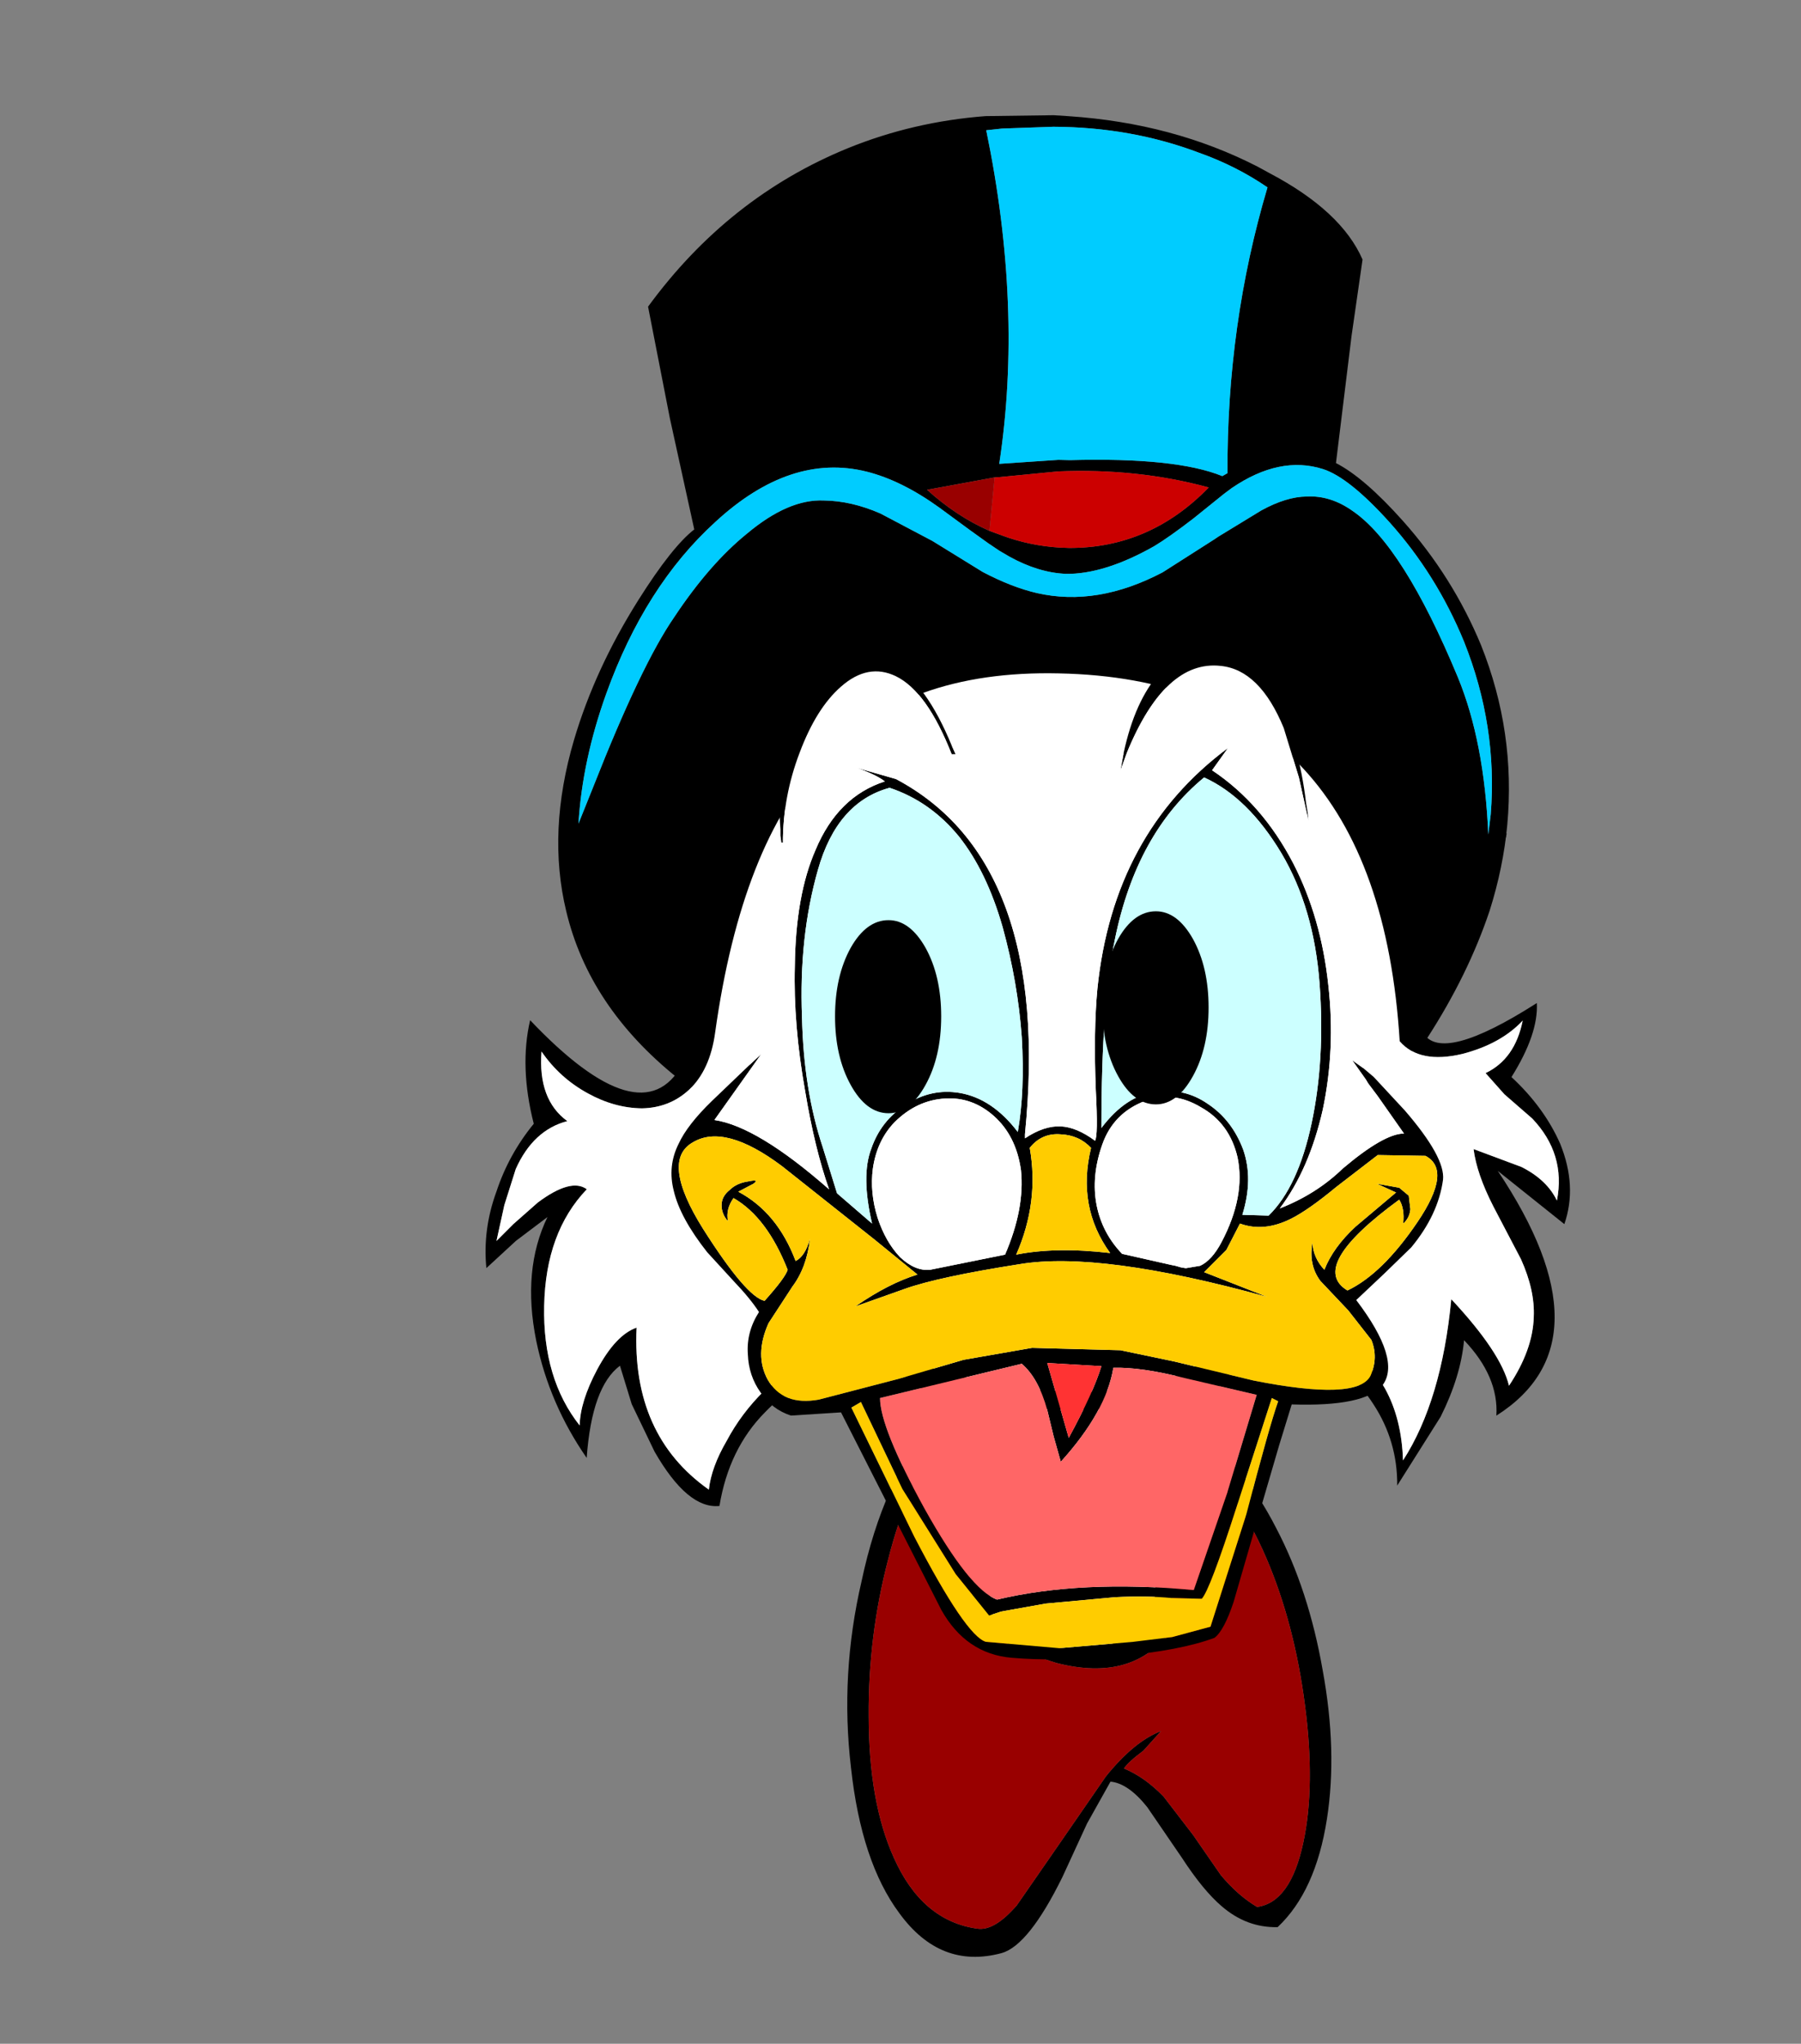 <?xml version="1.0" encoding="UTF-8" standalone="no"?>
<svg xmlns:xlink="http://www.w3.org/1999/xlink" height="103.9px" width="91.6px" xmlns="http://www.w3.org/2000/svg">
  <rect width="100%" height="100%" fill="#808080" stroke="none"/>
  <g transform="matrix(1.0, 0.0, 0.0, 1.0, 49.65, 57.35)">
    <use height="61.55" transform="matrix(0.899, -0.047, 0.047, 0.899, -23.128, -50.258)" width="53.85" xlink:href="#shape0"/>
    <use height="72.7" transform="matrix(0.899, -0.047, 0.047, 0.899, -26.436, -22.011)" width="61.35" xlink:href="#shape1"/>
    <use height="63.35" transform="matrix(0.81, 0.0, 0.0, 0.81, -15.502, -24.307)" width="48.45" xlink:href="#shape2"/>
    <use height="14.65" transform="matrix(0.837, 0.0, 0.0, 0.67, -7.179, -10.572)" width="6.45" xlink:href="#shape3"/>
    <use height="14.65" transform="matrix(0.837, 0.0, 0.0, 0.67, 6.421, -11.022)" width="6.45" xlink:href="#shape3"/>
  </g>
  <defs>
    <g id="shape0" transform="matrix(1.0, 0.0, 0.0, 1.0, 26.9, 30.75)">
      <path d="M3.2 -30.55 L4.05 -30.45 Q9.9 -29.75 14.55 -27.05 L15.2 -26.65 Q19.15 -24.3 20.2 -21.5 L19.35 -17.2 18.1 -10.1 Q19.65 -9.2 21.7 -6.65 24.35 -3.35 25.75 0.6 27.45 5.6 26.7 10.8 26.35 13.2 25.45 15.6 24.05 19.15 21.55 22.6 1.1 39.0 -20.9 22.6 -25.65 18.35 -26.65 12.9 -27.5 8.35 -25.7 3.25 -24.3 -0.7 -21.65 -4.45 -19.6 -7.35 -18.3 -8.25 L-19.35 -14.6 -20.25 -20.95 Q-15.4 -26.9 -8.5 -29.3 -4.75 -30.6 -0.65 -30.7 L3.2 -30.55 M-8.4 -11.0 Q-12.65 -12.3 -17.1 -8.6 -21.25 -5.2 -23.75 0.75 -25.3 4.45 -25.7 8.0 L-24.75 5.95 Q-21.7 -0.75 -19.7 -3.35 -17.55 -6.25 -15.35 -7.85 -12.9 -9.7 -10.9 -9.5 -9.35 -9.4 -7.75 -8.6 L-4.9 -6.9 -2.15 -5.0 Q-0.55 -4.05 0.85 -3.65 4.2 -2.7 8.0 -4.45 L11.0 -6.15 11.25 -6.3 13.75 -7.65 Q15.2 -8.35 16.35 -8.3 17.7 -8.3 18.9 -7.35 21.65 -5.25 24.35 2.35 25.65 6.05 25.6 11.3 L25.8 10.15 Q26.45 5.2 24.8 0.35 23.45 -3.5 20.95 -6.6 18.8 -9.25 17.35 -9.8 14.95 -10.7 12.15 -9.0 L11.7 -8.7 9.9 -7.4 Q8.45 -6.4 7.6 -5.95 4.7 -4.5 2.5 -4.65 L2.15 -4.7 Q0.6 -4.95 -1.0 -6.05 L-1.15 -6.15 -1.75 -6.6 -2.75 -7.4 -4.4 -8.75 Q-6.45 -10.4 -8.4 -11.0 M0.25 -29.95 L-0.65 -29.9 Q0.9 -19.75 -0.9 -11.05 L2.45 -11.1 3.1 -11.05 Q9.1 -10.9 11.65 -9.7 L11.95 -9.85 Q12.35 -18.25 15.05 -25.85 13.35 -27.15 11.3 -28.0 7.55 -29.65 3.15 -29.9 L0.25 -29.95 M-1.65 -7.3 L-0.95 -7.0 Q0.55 -6.35 2.25 -6.15 L2.8 -6.1 Q7.35 -5.85 10.85 -9.1 6.9 -10.4 2.4 -10.45 L-0.95 -10.3 -1.2 -10.3 -5.05 -9.8 Q-3.45 -8.2 -1.65 -7.3 M12.15 21.0 Q16.25 17.9 16.25 13.75 L16.05 12.05 Q15.3 8.6 11.5 6.05 6.75 2.85 0.1 2.85 -6.6 2.85 -11.3 6.05 -14.5 8.15 -15.5 10.9 -16.05 12.2 -16.05 13.75 -16.05 18.25 -11.3 21.45 L-9.55 22.5 Q-5.4 24.6 0.1 24.65 6.75 24.6 11.5 21.45 L12.15 21.0" fill="#000000" fill-rule="evenodd" stroke="none"/>
      <path d="M0.25 -29.95 L3.15 -29.9 Q7.55 -29.65 11.3 -28.0 13.35 -27.15 15.05 -25.85 12.35 -18.25 11.95 -9.85 L11.65 -9.7 Q9.1 -10.9 3.1 -11.05 L2.45 -11.1 -0.9 -11.05 Q0.9 -19.75 -0.65 -29.9 L0.25 -29.95 M-8.4 -11.0 Q-6.45 -10.4 -4.4 -8.75 L-2.75 -7.4 -1.75 -6.6 -1.15 -6.15 -1.0 -6.05 Q0.6 -4.95 2.15 -4.7 L2.5 -4.65 Q4.7 -4.5 7.6 -5.95 8.45 -6.4 9.9 -7.4 L11.7 -8.7 12.15 -9.0 Q14.95 -10.7 17.35 -9.8 18.8 -9.25 20.95 -6.6 23.45 -3.5 24.8 0.35 26.45 5.2 25.8 10.15 L25.6 11.3 Q25.65 6.05 24.35 2.35 21.65 -5.25 18.9 -7.35 17.7 -8.3 16.35 -8.3 15.2 -8.35 13.75 -7.65 L11.25 -6.3 11.0 -6.15 8.0 -4.45 Q4.2 -2.7 0.85 -3.65 -0.55 -4.05 -2.15 -5.0 L-4.9 -6.9 -7.75 -8.6 Q-9.35 -9.4 -10.9 -9.5 -12.9 -9.7 -15.35 -7.85 -17.55 -6.25 -19.7 -3.35 -21.7 -0.75 -24.75 5.95 L-25.7 8.0 Q-25.3 4.45 -23.75 0.75 -21.25 -5.2 -17.1 -8.6 -12.65 -12.3 -8.4 -11.0" fill="#00ccff" fill-rule="evenodd" stroke="none"/>
      <path d="M-1.2 -10.3 L-0.95 -10.3 2.4 -10.45 Q6.9 -10.4 10.85 -9.1 7.35 -5.85 2.8 -6.1 L2.25 -6.15 Q0.55 -6.35 -0.95 -7.0 L-1.65 -7.3 -1.2 -10.3" fill="#cc0000" fill-rule="evenodd" stroke="none"/>
      <path d="M-1.65 -7.3 Q-3.45 -8.2 -5.05 -9.8 L-1.2 -10.3 -1.65 -7.3" fill="#990000" fill-rule="evenodd" stroke="none"/>
      <path d="M12.15 21.0 L11.5 21.45 Q6.75 24.6 0.1 24.65 -5.4 24.6 -9.55 22.5 L-9.0 18.05 Q-4.9 20.05 0.45 20.1 6.75 20.05 11.35 17.25 L12.15 21.0" fill="#660000" fill-rule="evenodd" stroke="none"/>
      <path d="M-15.5 10.9 Q-14.5 8.15 -11.3 6.05 -6.6 2.85 0.1 2.85 6.75 2.85 11.5 6.05 15.3 8.6 16.05 12.05 15.0 14.75 11.85 16.9 L11.35 17.25 Q6.75 20.05 0.45 20.1 -4.9 20.05 -9.0 18.05 L-10.95 16.9 Q-14.8 14.3 -15.5 10.9" fill="#333333" fill-rule="evenodd" stroke="none"/>
      <path d="M16.05 12.05 L16.25 13.75 Q16.25 17.9 12.15 21.0 L11.35 17.25 11.85 16.9 Q15.0 14.75 16.05 12.05 M-9.55 22.5 L-11.3 21.45 Q-16.05 18.25 -16.05 13.75 -16.05 12.2 -15.5 10.9 -14.8 14.3 -10.95 16.9 L-9.0 18.05 -9.55 22.5" fill="#330000" fill-rule="evenodd" stroke="none"/>
    </g>
    <g id="shape1" transform="matrix(1.0, 0.0, 0.0, 1.0, 32.9, 57.5)">
      <path d="M25.95 -46.6 L24.95 -43.15 Q23.45 -39.35 20.65 -35.6 21.6 -33.8 27.15 -36.95 27.15 -35.2 25.5 -32.85 27.25 -31.05 28.05 -28.95 28.9 -26.5 28.05 -24.4 L24.45 -27.6 Q30.4 -17.6 23.65 -13.8 23.9 -16.0 22.05 -18.15 21.75 -16.1 20.5 -13.9 L17.85 -10.15 Q18.0 -12.65 16.75 -14.8 15.55 -16.9 13.65 -17.75 11.65 -18.7 9.9 -17.75 7.85 -16.75 6.75 -13.55 9.15 -12.0 10.9 -8.1 12.55 -4.5 13.1 0.05 13.7 4.65 12.9 8.45 12.05 12.5 9.8 14.4 8.05 14.35 6.7 13.05 5.7 12.1 4.6 10.2 L2.8 7.25 Q1.8 5.85 0.8 5.7 L-0.65 8.0 -2.2 10.95 Q-4.3 14.7 -5.85 15.05 -9.35 15.8 -11.5 12.5 -13.5 9.5 -13.8 4.15 -14.15 -1.15 -12.65 -6.35 -11.15 -11.95 -8.15 -15.15 -8.05 -16.9 -9.65 -17.8 -11.2 -18.65 -13.4 -18.25 -15.8 -17.85 -17.6 -16.15 -19.75 -14.2 -20.45 -11.0 -22.25 -10.9 -23.95 -14.25 L-25.1 -17.0 -25.65 -19.2 Q-27.3 -18.1 -27.8 -14.1 -29.75 -17.25 -30.3 -20.85 -30.9 -24.9 -29.3 -27.8 L-31.15 -26.55 -32.9 -25.1 Q-33.0 -27.3 -32.1 -29.4 -31.3 -31.45 -29.8 -33.1 -30.45 -36.35 -29.7 -38.95 -23.75 -32.0 -21.25 -36.0 -26.15 -40.3 -27.15 -45.85 L-27.4 -49.4 -21.0 -49.4 -21.0 -57.5 20.8 -57.5 20.8 -46.6 25.95 -46.6 M25.05 -31.9 L24.05 -33.15 Q25.75 -33.85 26.3 -36.0 25.0 -34.75 22.8 -34.3 20.35 -33.85 19.3 -35.2 19.1 -55.65 1.15 -56.95 -7.5 -57.6 -12.4 -52.85 -17.25 -48.3 -19.3 -37.7 -19.7 -35.6 -20.95 -34.55 -22.1 -33.6 -23.65 -33.65 -25.2 -33.75 -26.65 -34.65 -28.2 -35.6 -29.15 -37.15 -29.5 -34.45 -27.9 -33.15 -29.85 -32.75 -30.95 -30.6 L-31.7 -28.6 -32.25 -26.6 -31.25 -27.5 -29.8 -28.65 Q-27.85 -29.95 -27.0 -29.25 -29.45 -26.95 -29.75 -22.8 -30.05 -18.7 -28.1 -15.95 -28.0 -17.3 -26.95 -19.05 -25.8 -20.95 -24.6 -21.3 -25.2 -15.25 -21.0 -11.95 -20.8 -13.2 -19.85 -14.65 -18.95 -16.15 -17.6 -17.35 L-14.85 -19.3 Q-13.3 -20.0 -12.0 -19.7 L-10.4 -19.05 -7.15 -17.8 Q-2.0 -16.15 2.9 -16.35 4.15 -16.4 5.85 -17.05 L8.7 -18.25 Q10.35 -18.95 11.55 -19.05 13.1 -19.25 14.5 -18.55 16.45 -17.65 17.45 -15.65 18.3 -13.9 18.25 -11.55 20.6 -14.8 21.45 -20.5 24.1 -17.35 24.45 -15.45 25.9 -17.4 26.05 -19.25 26.2 -20.75 25.5 -22.55 L24.1 -25.6 Q23.25 -27.5 23.15 -28.9 L25.8 -27.75 Q27.2 -26.95 27.7 -25.75 28.35 -28.35 26.55 -30.45 L25.05 -31.9 M5.3 -7.5 Q4.75 -4.8 4.7 -2.7 2.4 0.2 -1.9 -1.15 -3.15 -1.6 -4.75 -2.45 L-6.25 -3.2 -6.8 -8.55 Q-7.2 -11.5 -7.85 -13.8 -9.75 -11.8 -11.1 -7.45 -12.45 -3.2 -12.65 1.3 -12.9 6.15 -11.65 9.35 -10.25 13.0 -7.15 13.6 -6.2 13.8 -4.85 12.4 L-2.3 9.1 0.55 5.4 Q2.25 3.5 3.8 3.0 L2.75 4.05 Q1.85 4.65 1.6 5.0 2.75 5.55 3.75 6.7 L5.3 8.95 6.75 11.3 Q7.65 12.5 8.7 13.2 10.6 13.05 11.5 9.7 12.35 6.55 12.0 2.0 11.65 -2.65 10.25 -6.45 8.7 -10.65 6.35 -12.25 L5.3 -7.5 M3.75 -3.2 Q4.1 -9.9 6.6 -16.2 0.6 -14.25 -7.45 -16.75 -5.5 -11.45 -5.4 -3.9 -0.8 -0.2 3.75 -3.2" fill="#000000" fill-rule="evenodd" stroke="none"/>
      <path d="M25.05 -31.9 L26.55 -30.45 Q28.35 -28.35 27.7 -25.75 27.2 -26.95 25.8 -27.75 L23.15 -28.9 Q23.25 -27.5 24.1 -25.6 L25.5 -22.55 Q26.2 -20.75 26.05 -19.25 25.9 -17.4 24.45 -15.45 24.1 -17.35 21.45 -20.5 20.6 -14.8 18.25 -11.55 18.3 -13.9 17.45 -15.65 16.45 -17.65 14.5 -18.55 13.1 -19.25 11.55 -19.05 10.35 -18.95 8.7 -18.25 L5.85 -17.05 Q4.15 -16.4 2.9 -16.35 -2.0 -16.15 -7.15 -17.8 L-10.4 -19.05 -12.0 -19.7 Q-13.3 -20.0 -14.85 -19.3 L-17.6 -17.35 Q-18.95 -16.15 -19.85 -14.65 -20.8 -13.2 -21.0 -11.95 -25.2 -15.25 -24.6 -21.3 -25.8 -20.95 -26.95 -19.05 -28.0 -17.3 -28.1 -15.95 -30.05 -18.7 -29.75 -22.8 -29.45 -26.95 -27.0 -29.25 -27.85 -29.95 -29.8 -28.65 L-31.25 -27.5 -32.25 -26.6 -31.7 -28.6 -30.95 -30.6 Q-29.85 -32.75 -27.9 -33.15 -29.5 -34.45 -29.15 -37.15 -28.2 -35.6 -26.65 -34.65 -25.2 -33.75 -23.65 -33.65 -22.1 -33.6 -20.95 -34.55 -19.7 -35.6 -19.3 -37.7 -17.25 -48.3 -12.4 -52.85 -7.5 -57.6 1.15 -56.95 19.1 -55.65 19.3 -35.2 20.35 -33.85 22.8 -34.3 25.0 -34.75 26.3 -36.0 25.75 -33.85 24.05 -33.15 L25.05 -31.9 M3.75 -3.2 Q-0.8 -0.2 -5.4 -3.9 -5.5 -11.45 -7.45 -16.75 0.6 -14.25 6.6 -16.2 4.1 -9.9 3.75 -3.2" fill="#ffffff" fill-rule="evenodd" stroke="none"/>
      <path d="M5.3 -7.5 L6.35 -12.25 Q8.7 -10.65 10.25 -6.45 11.65 -2.65 12.0 2.0 12.35 6.55 11.5 9.7 10.6 13.05 8.7 13.2 7.65 12.5 6.75 11.3 L5.3 8.95 3.75 6.7 Q2.75 5.55 1.6 5.0 1.85 4.65 2.75 4.05 L3.8 3.0 Q2.25 3.5 0.55 5.4 L-2.3 9.1 -4.85 12.4 Q-6.2 13.8 -7.15 13.6 -10.25 13.0 -11.65 9.35 -12.9 6.15 -12.65 1.3 -12.45 -3.2 -11.1 -7.45 -9.75 -11.8 -7.85 -13.8 -7.2 -11.5 -6.8 -8.55 L-6.25 -3.2 -4.75 -2.45 Q-3.15 -1.6 -1.9 -1.15 2.4 0.2 4.7 -2.7 4.75 -4.8 5.3 -7.5" fill="#990000" fill-rule="evenodd" stroke="none"/>
    </g>
    <g id="shape2" transform="matrix(1.0, 0.0, 0.0, 1.0, 24.2, 31.8)">
      <path d="M4.2 -25.35 Q4.9 -28.6 6.45 -30.35 8.1 -32.2 10.15 -31.7 12.25 -31.25 13.75 -28.6 15.2 -26.05 15.65 -22.2 L15.75 -21.6 15.8 -21.1 15.2 -23.8 14.25 -26.9 Q12.75 -30.55 10.3 -30.8 6.8 -31.2 4.4 -25.35 L4.0 -24.25 4.2 -25.35 M19.25 -5.55 L19.9 -5.0 21.85 -2.9 Q24.4 0.05 24.25 1.45 23.95 3.65 22.25 5.7 L20.55 7.35 18.8 9.0 Q21.65 12.75 20.45 14.35 19.35 15.7 14.75 15.55 L13.95 18.15 12.65 22.6 11.1 27.95 Q10.5 29.75 9.9 30.2 7.75 31.0 3.9 31.35 0.0 31.7 -2.85 31.45 -5.7 31.2 -7.25 28.45 L-13.55 16.05 -16.7 16.25 Q-17.9 15.85 -18.6 14.8 -19.35 13.75 -19.4 12.4 -19.5 11.0 -18.7 9.75 -19.25 8.9 -20.3 7.8 L-21.95 6.0 Q-23.65 3.85 -24.05 2.15 -24.45 0.6 -23.75 -0.8 -23.2 -2.0 -21.65 -3.5 L-19.3 -5.75 -18.55 -6.45 -21.5 -2.3 Q-18.8 -1.9 -14.3 2.05 -15.2 -0.5 -15.8 -4.1 -16.55 -8.3 -16.45 -11.95 -16.4 -16.4 -15.15 -19.25 -13.75 -22.6 -10.8 -23.55 -11.3 -23.95 -12.55 -24.4 L-10.1 -23.7 Q-0.3 -18.5 -2.0 -1.4 L-2.0 -1.15 Q-0.8 -1.95 0.25 -1.9 1.25 -1.85 2.4 -1.0 2.6 -1.3 2.45 -4.15 2.3 -7.9 2.55 -10.55 3.55 -20.3 10.75 -25.65 L9.75 -24.25 Q12.9 -22.15 14.85 -18.4 16.6 -15.0 17.05 -10.75 17.5 -6.75 16.7 -2.95 15.85 0.8 14.0 3.25 16.3 2.35 17.95 0.75 20.55 -1.45 21.8 -1.45 L20.15 -3.8 19.55 -4.6 19.4 -4.85 18.55 -6.05 19.25 -5.55 M-17.35 -20.15 L-17.35 -20.55 Q-17.6 -23.35 -16.75 -26.05 -15.8 -29.05 -14.05 -30.45 -12.2 -31.95 -10.25 -30.85 -8.2 -29.7 -6.6 -25.8 L-6.35 -25.25 -6.6 -25.25 Q-8.15 -29.2 -10.1 -30.15 -11.85 -31.0 -13.55 -29.5 -15.1 -28.15 -16.15 -25.35 -17.2 -22.6 -17.2 -19.7 L-17.3 -19.7 -17.35 -20.15 M9.25 -23.8 Q5.0 -20.3 3.65 -13.65 2.8 -9.65 2.8 -1.8 4.35 -3.85 6.2 -4.05 8.0 -4.35 9.5 -3.3 11.0 -2.3 11.7 -0.45 12.35 1.4 11.65 3.65 L13.3 3.7 Q15.15 1.9 16.0 -2.1 16.85 -6.1 16.5 -10.85 16.15 -15.6 14.1 -19.05 12.0 -22.55 9.25 -23.8 M5.55 -3.5 Q3.55 -2.75 2.85 -0.75 2.15 1.25 2.5 3.05 2.85 4.8 4.1 6.1 L7.2 6.8 7.45 6.85 7.8 6.95 8.1 7.0 9.0 6.85 Q9.75 6.5 10.35 5.35 11.85 2.5 11.35 0.05 10.85 -2.1 9.05 -3.1 7.3 -4.15 5.55 -3.5 M2.15 -0.55 Q1.4 -1.35 0.25 -1.4 -0.95 -1.5 -1.7 -0.55 -1.1 2.85 -2.55 6.15 -0.05 5.65 3.35 6.05 1.25 3.15 2.15 -0.55 M23.15 -0.05 L20.15 -0.1 17.55 1.9 Q15.8 3.35 14.7 3.9 13.0 4.75 11.5 4.2 L10.65 5.85 9.25 7.25 13.2 8.8 Q2.7 5.9 -2.35 6.75 -7.45 7.55 -9.55 8.3 L-12.65 9.4 Q-10.55 7.95 -8.75 7.4 L-11.45 5.2 -17.25 0.6 Q-20.85 -2.1 -22.85 -0.9 -24.9 0.25 -22.2 4.55 -19.5 8.8 -18.35 9.05 -17.05 7.6 -16.9 7.1 -18.2 3.8 -20.3 2.6 -20.8 3.3 -20.65 4.05 -21.05 3.6 -21.05 3.05 -21.05 2.5 -20.55 2.1 -20.1 1.65 -19.35 1.55 -18.65 1.4 -19.05 1.7 L-20.0 2.2 Q-17.55 3.5 -16.4 6.55 -15.8 6.25 -15.5 5.15 -15.7 6.95 -16.6 8.15 L-18.1 10.45 Q-19.0 12.45 -18.15 14.0 -17.2 15.65 -14.95 15.25 L-9.95 13.95 -5.85 12.75 -1.55 12.0 4.0 12.15 7.35 12.85 12.35 14.05 Q18.9 15.35 19.7 13.75 20.2 12.6 19.75 11.5 L18.3 9.65 16.55 7.8 Q15.8 6.8 16.05 5.4 16.1 6.35 16.8 7.1 17.35 5.7 18.75 4.4 L21.3 2.25 20.1 1.7 21.5 1.95 22.1 2.45 22.2 3.3 Q22.15 3.85 21.75 4.2 21.85 3.25 21.5 2.7 15.75 6.9 18.25 8.4 20.45 7.35 22.65 4.1 24.85 0.85 23.15 -0.05 M0.75 17.65 Q2.3 14.8 2.8 13.15 L-0.6 12.95 0.75 17.65 M8.05 13.9 Q5.3 13.2 3.55 13.25 3.1 16.0 0.25 19.15 L-0.2 17.55 -0.6 15.9 Q-1.15 13.9 -2.2 13.0 L-11.1 15.15 Q-11.1 17.0 -8.3 22.1 -5.45 27.2 -3.75 27.8 1.5 26.55 8.6 27.2 L10.7 21.1 12.55 14.95 8.05 13.9 M13.9 15.35 L13.5 15.15 11.3 21.95 Q9.6 27.25 9.1 27.75 L7.2 27.7 Q5.65 27.55 3.65 27.65 L-0.7 28.05 -3.5 28.55 -4.25 28.8 -6.35 26.2 -9.7 20.85 -12.3 15.4 -12.9 15.75 -8.95 23.85 Q-5.7 30.1 -4.45 30.45 L0.15 30.85 4.8 30.45 7.25 30.15 9.65 29.5 11.9 22.45 Q13.35 16.9 13.9 15.35 M-3.4 -14.4 Q-4.4 -17.9 -6.15 -20.1 -7.95 -22.3 -10.5 -23.15 -13.8 -22.25 -15.0 -18.0 -16.2 -13.8 -16.0 -8.75 -15.9 -4.2 -14.7 -0.6 L-13.8 2.3 -11.6 4.2 Q-12.3 1.2 -11.65 -0.5 -11.05 -2.25 -9.5 -3.25 -7.9 -4.3 -6.1 -4.0 -4.05 -3.65 -2.45 -1.55 -2.0 -4.1 -2.2 -7.5 -2.45 -10.95 -3.4 -14.4 M-3.95 -2.55 Q-5.3 -3.75 -7.0 -3.65 -8.8 -3.55 -10.2 -2.15 -11.3 -1.0 -11.55 0.75 -11.75 2.25 -11.25 3.85 -10.75 5.35 -9.85 6.3 -8.9 7.2 -7.95 7.1 L-3.25 6.15 Q-2.0 3.25 -2.25 0.85 -2.55 -1.3 -3.95 -2.55" fill="#000000" fill-rule="evenodd" stroke="none"/>
      <path d="M9.25 -23.8 Q12.0 -22.55 14.1 -19.05 16.15 -15.6 16.5 -10.85 16.85 -6.1 16.0 -2.1 15.15 1.9 13.3 3.7 L11.65 3.65 Q12.35 1.4 11.7 -0.45 11.0 -2.3 9.5 -3.3 8.0 -4.35 6.2 -4.05 4.35 -3.85 2.8 -1.8 2.8 -9.65 3.65 -13.65 5.0 -20.3 9.25 -23.8 M-3.4 -14.4 Q-2.45 -10.95 -2.2 -7.5 -2.0 -4.1 -2.45 -1.55 -4.05 -3.65 -6.1 -4.0 -7.9 -4.3 -9.5 -3.25 -11.05 -2.25 -11.65 -0.5 -12.3 1.2 -11.6 4.2 L-13.8 2.3 -14.7 -0.6 Q-15.9 -4.2 -16.0 -8.75 -16.2 -13.8 -15.0 -18.0 -13.8 -22.25 -10.5 -23.15 -7.95 -22.3 -6.15 -20.1 -4.4 -17.9 -3.4 -14.4" fill="#ccffff" fill-rule="evenodd" stroke="none"/>
      <path d="M4.2 -25.35 L4.0 -24.25 4.4 -25.35 Q6.8 -31.2 10.3 -30.8 12.75 -30.55 14.25 -26.9 L15.2 -23.8 15.8 -21.1 15.75 -21.6 Q17.0 -12.2 19.25 -5.55 L18.55 -6.05 19.4 -4.85 19.55 -4.6 20.15 -3.8 21.8 -1.45 Q20.55 -1.45 17.95 0.75 16.3 2.35 14.0 3.25 15.85 0.8 16.7 -2.95 17.5 -6.75 17.05 -10.75 16.6 -15.0 14.85 -18.4 12.9 -22.15 9.75 -24.25 L10.75 -25.65 Q3.55 -20.3 2.55 -10.55 2.3 -7.9 2.45 -4.15 2.6 -1.3 2.4 -1.0 1.25 -1.85 0.25 -1.9 -0.8 -1.95 -2.0 -1.15 L-2.0 -1.4 Q-0.3 -18.5 -10.1 -23.7 L-12.55 -24.4 Q-11.3 -23.95 -10.8 -23.55 -13.75 -22.6 -15.15 -19.25 -16.4 -16.4 -16.45 -11.95 -16.55 -8.3 -15.8 -4.1 -15.2 -0.5 -14.3 2.05 -18.8 -1.9 -21.5 -2.3 L-18.55 -6.45 -19.3 -5.75 Q-17.15 -10.9 -17.35 -20.15 L-17.3 -19.7 -17.2 -19.7 Q-17.2 -22.6 -16.15 -25.35 -15.1 -28.15 -13.55 -29.5 -11.85 -31.0 -10.1 -30.15 -8.15 -29.2 -6.6 -25.25 L-6.35 -25.25 -6.6 -25.8 Q0.2 -16.45 4.2 -25.35 M5.55 -3.5 Q7.3 -4.15 9.05 -3.1 10.85 -2.1 11.35 0.05 11.85 2.5 10.35 5.35 9.75 6.5 9.0 6.85 L8.1 7.0 7.8 6.95 7.45 6.85 7.2 6.8 4.1 6.1 Q2.85 4.8 2.5 3.05 2.15 1.25 2.85 -0.75 3.55 -2.75 5.55 -3.5 M-3.95 -2.55 Q-2.55 -1.3 -2.25 0.85 -2.0 3.25 -3.25 6.15 L-7.95 7.1 Q-8.9 7.2 -9.85 6.3 -10.75 5.35 -11.25 3.85 -11.75 2.25 -11.55 0.75 -11.3 -1.0 -10.2 -2.15 -8.8 -3.55 -7.0 -3.65 -5.3 -3.75 -3.95 -2.55" fill="#ffffff" fill-rule="evenodd" stroke="none"/>
      <path d="M2.15 -0.55 Q1.25 3.15 3.35 6.05 -0.05 5.65 -2.55 6.15 -1.1 2.85 -1.7 -0.55 -0.95 -1.5 0.25 -1.4 1.4 -1.35 2.15 -0.55 M23.15 -0.05 Q24.85 0.85 22.65 4.1 20.45 7.35 18.25 8.4 15.75 6.9 21.5 2.7 21.85 3.25 21.75 4.2 22.15 3.85 22.2 3.3 L22.1 2.45 21.5 1.95 20.1 1.7 21.3 2.25 18.75 4.4 Q17.35 5.7 16.8 7.1 16.1 6.35 16.05 5.4 15.8 6.8 16.55 7.8 L18.3 9.65 19.75 11.5 Q20.2 12.6 19.7 13.75 18.9 15.35 12.35 14.05 L7.35 12.85 4.0 12.15 -1.55 12.0 -5.85 12.75 -9.95 13.95 -14.95 15.25 Q-17.2 15.65 -18.15 14.0 -19.0 12.45 -18.1 10.45 L-16.6 8.15 Q-15.7 6.95 -15.5 5.15 -15.8 6.25 -16.4 6.55 -17.55 3.5 -20.0 2.2 L-19.05 1.7 Q-18.65 1.4 -19.35 1.55 -20.1 1.65 -20.55 2.1 -21.05 2.5 -21.05 3.05 -21.05 3.6 -20.65 4.05 -20.8 3.3 -20.3 2.6 -18.2 3.8 -16.9 7.1 -17.05 7.6 -18.35 9.05 -19.5 8.8 -22.2 4.55 -24.9 0.25 -22.85 -0.9 -20.85 -2.1 -17.25 0.6 L-11.45 5.2 -8.75 7.4 Q-10.55 7.95 -12.65 9.4 L-9.55 8.3 Q-7.45 7.55 -2.35 6.75 2.7 5.9 13.2 8.8 L9.25 7.25 10.65 5.85 11.5 4.2 Q13.0 4.75 14.7 3.9 15.8 3.35 17.55 1.9 L20.15 -0.1 23.15 -0.05 M13.9 15.35 Q13.35 16.9 11.9 22.45 L9.65 29.5 7.25 30.15 4.8 30.45 0.15 30.85 -4.45 30.45 Q-5.7 30.1 -8.95 23.85 L-12.9 15.75 -12.3 15.4 -9.7 20.85 -6.35 26.2 -4.25 28.8 -3.5 28.55 -0.7 28.05 3.65 27.65 Q5.65 27.55 7.2 27.7 L9.1 27.75 Q9.6 27.25 11.3 21.95 L13.5 15.15 13.9 15.35" fill="#ffcc00" fill-rule="evenodd" stroke="none"/>
      <path d="M8.05 13.9 L12.55 14.95 10.7 21.1 8.6 27.2 Q1.5 26.55 -3.75 27.8 -5.45 27.2 -8.3 22.1 -11.1 17.0 -11.1 15.15 L-2.2 13.0 Q-1.15 13.9 -0.6 15.9 L-0.2 17.55 0.25 19.15 Q3.1 16.0 3.55 13.25 5.3 13.2 8.05 13.9" fill="#ff6666" fill-rule="evenodd" stroke="none"/>
      <path d="M0.75 17.65 L-0.6 12.95 2.8 13.15 Q2.3 14.8 0.75 17.65" fill="#ff3333" fill-rule="evenodd" stroke="none"/>
    </g>
    <g id="shape3" transform="matrix(1.0, 0.0, 0.0, 1.0, 3.2, 7.35)">
      <path d="M-2.25 -5.25 Q-1.3 -7.35 0.05 -7.35 1.35 -7.35 2.3 -5.25 3.25 -3.1 3.25 -0.05 3.25 3.0 2.3 5.15 1.35 7.3 0.05 7.3 -1.3 7.3 -2.25 5.15 -3.2 3.0 -3.2 -0.05 -3.2 -3.1 -2.25 -5.25" fill="#000000" fill-rule="evenodd" stroke="none"/>
    </g>
  </defs>
</svg>
